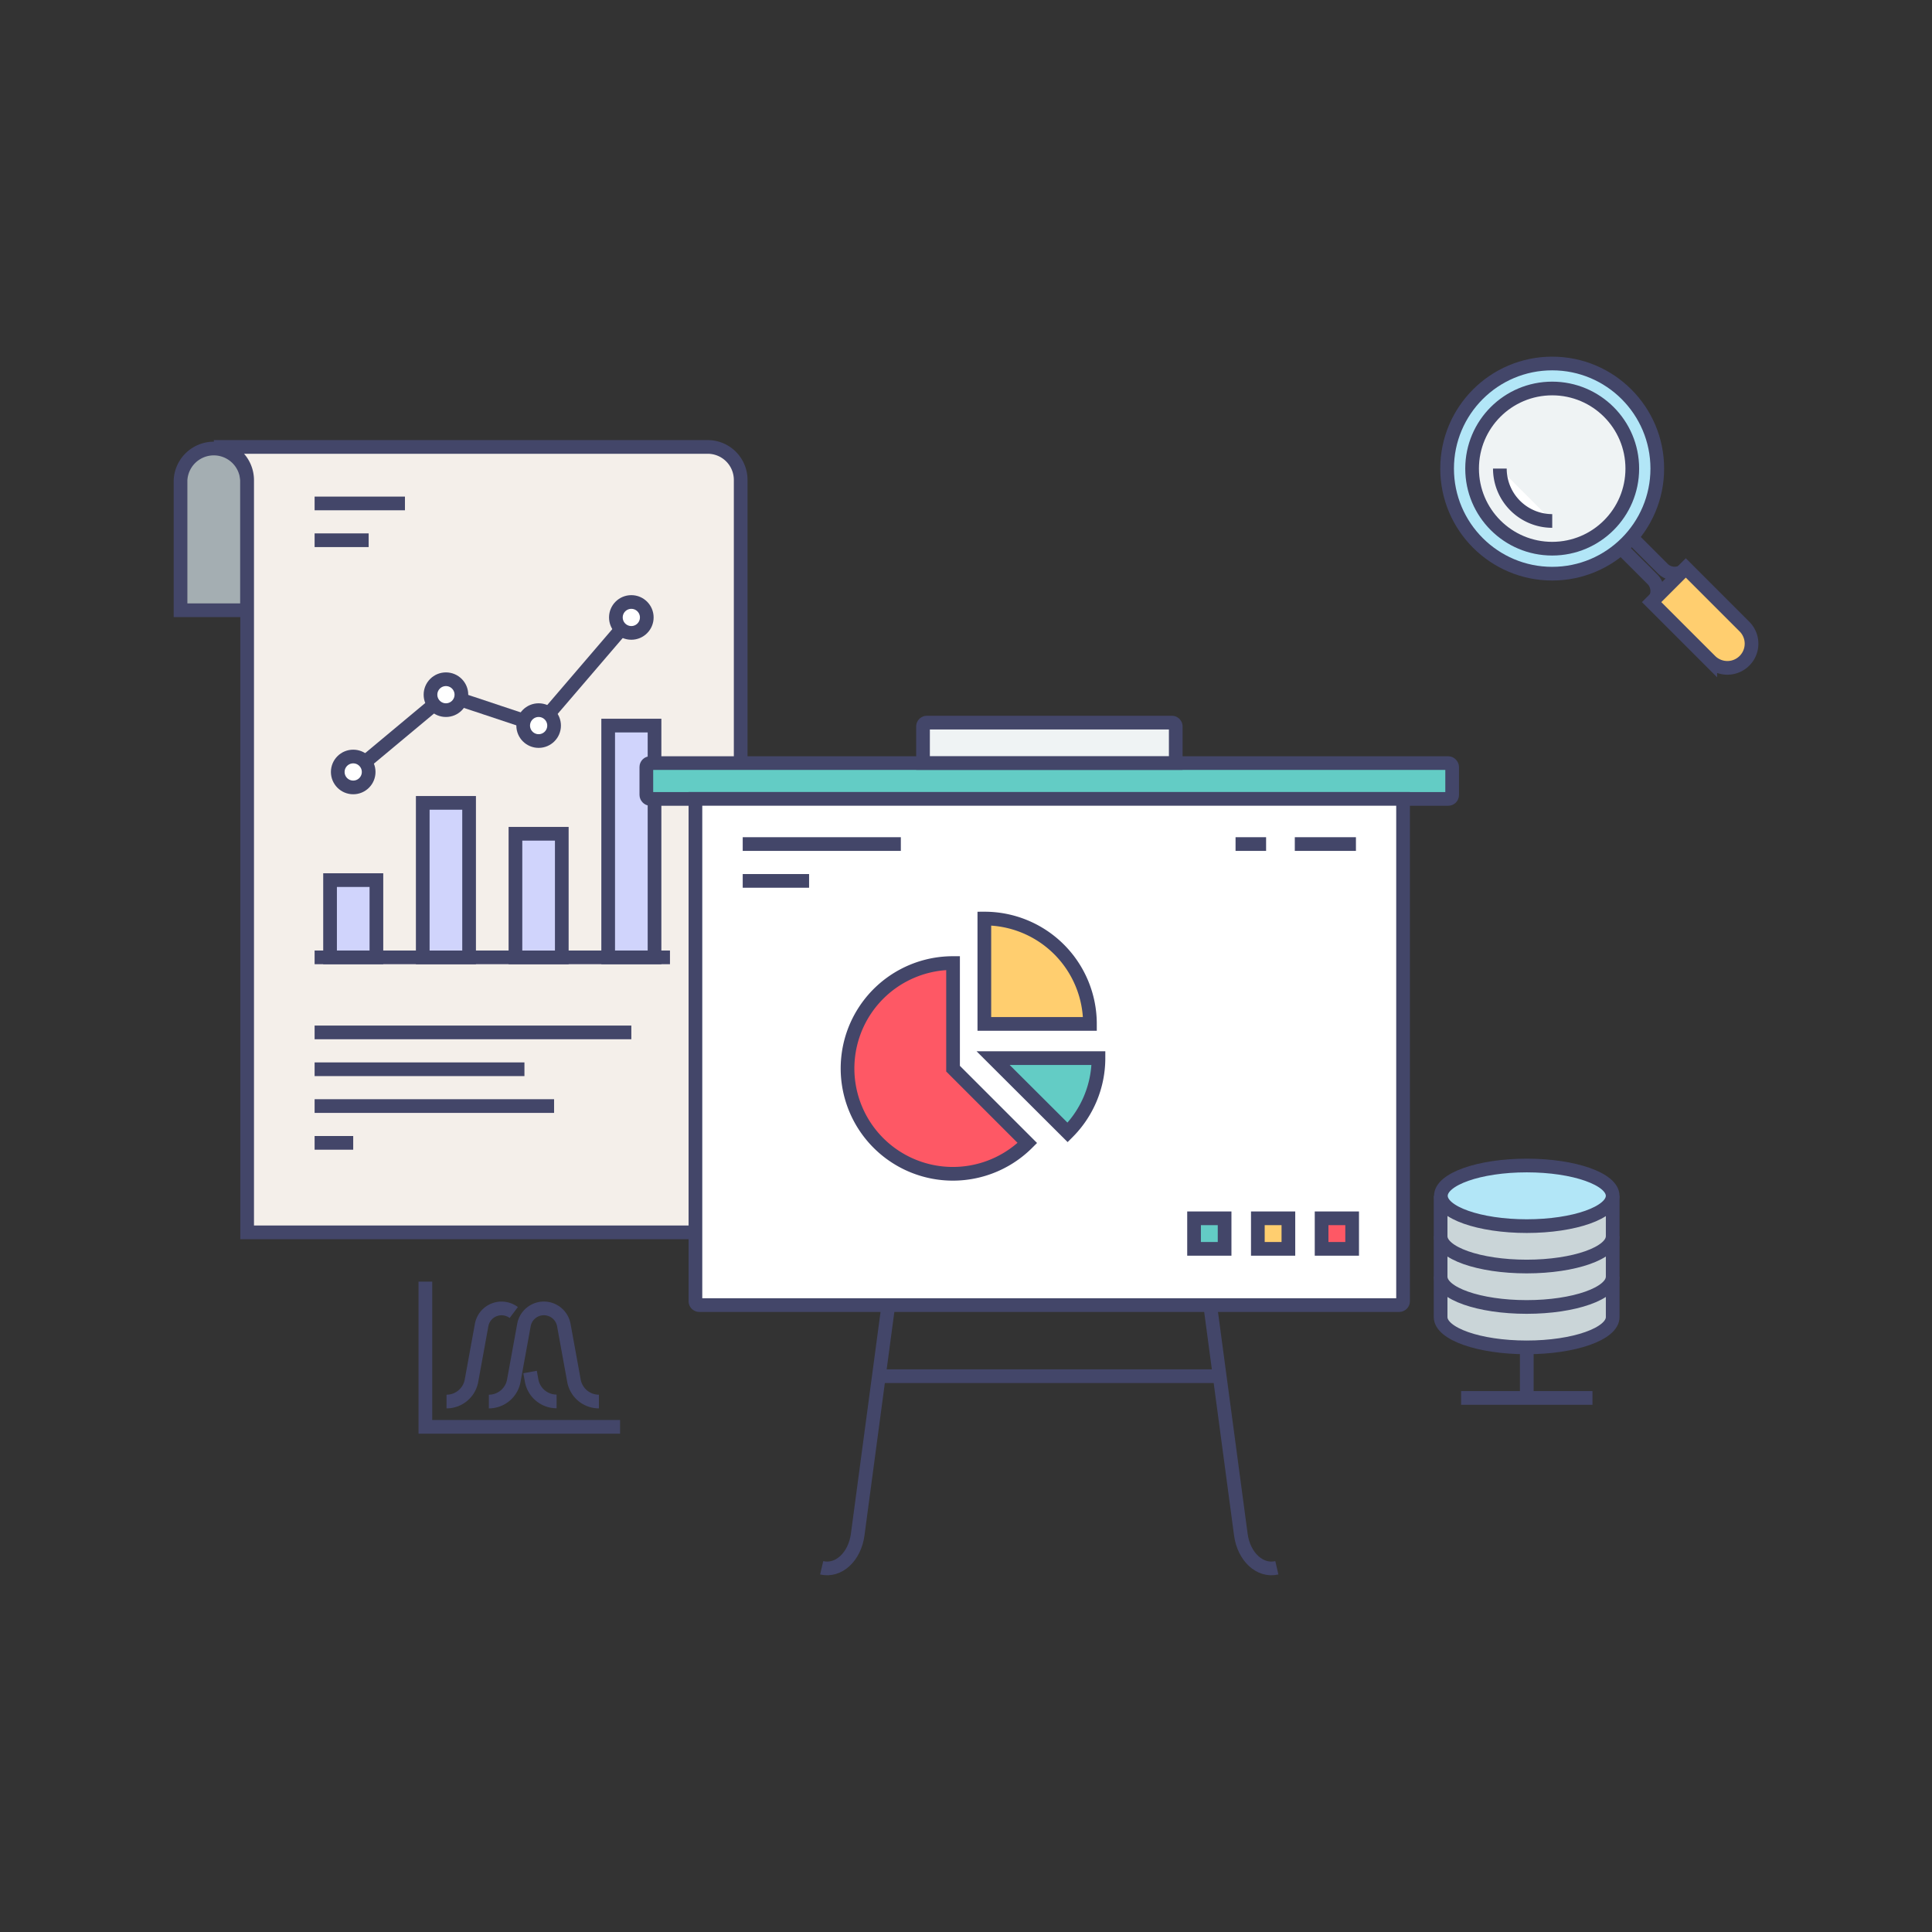 <svg id="Layer_1" data-name="Layer 1" xmlns="http://www.w3.org/2000/svg" viewBox="0 0 493.98 493.98">
  <rect x="0" y="0" width="493.98" height="493.98" fill="#333333" stroke="none"/>
  <defs>
    <style>
      .cls-1, .cls-7 {
        fill: none;
      }

      .cls-2 {
        fill: #cad5d8;
      }

      .cls-10, .cls-11, .cls-12, .cls-2, .cls-3, .cls-4, .cls-5, .cls-6, .cls-7, .cls-8, .cls-9 {
        stroke: #434669;
        stroke-miterlimit: 10;
        stroke-width: 3.5px;
      }

      .cls-3 {
        fill: #a4aeb2;
      }

      .cls-4 {
        fill: #f4efea;
      }

      .cls-5 {
        fill: #fff;
      }

      .cls-6 {
        fill: #d0d4fc;
      }

      .cls-8 {
        fill: #63ccc5;
      }

      .cls-9 {
        fill: #eff3f4;
      }

      .cls-10 {
        fill: #fe5865;
      }

      .cls-11 {
        fill: #ffce6f;
      }

      .cls-12 {
        fill: #b2e6f7;
      }
    </style>
  </defs>
  <title>landing-icons</title>
  <rect class="cls-1" width="493.98" height="493.98"/>
  <g>
    <path class="cls-2" d="M1785.66,308.4v31c0,4.28-9.83,7.75-22,7.75s-22-3.47-22-7.75v-31" transform="translate(-1373.32 -2.65)"/>
    <g>
      <path class="cls-3" d="M1436.48,158.67V125.43a8.51,8.51,0,0,0-17,0v33.25h17Z" transform="translate(-1373.32 -2.65)"/>
      <path class="cls-4" d="M1554.26,116.92H1428a8.51,8.51,0,0,1,8.51,8.51V317.74H1562.7V125.36A8.44,8.44,0,0,0,1554.26,116.92Z" transform="translate(-1373.32 -2.65)"/>
      <g>
        <line class="cls-5" x1="80.44" y1="244.78" x2="171.3" y2="244.78"/>
        <rect class="cls-6" x="84.39" y="225.03" width="11.85" height="19.75"/>
        <rect class="cls-6" x="108.09" y="205.28" width="11.85" height="39.51"/>
        <rect class="cls-6" x="131.79" y="213.18" width="11.85" height="31.61"/>
        <rect class="cls-6" x="155.5" y="185.52" width="11.85" height="59.26"/>
        <circle class="cls-5" cx="90.31" cy="197.38" r="3.95"/>
        <circle class="cls-5" cx="114.02" cy="177.62" r="3.95"/>
        <circle class="cls-5" cx="137.72" cy="185.52" r="3.95"/>
        <circle class="cls-5" cx="161.42" cy="157.87" r="3.95"/>
        <line class="cls-5" x1="93.35" y1="194.85" x2="110.98" y2="180.15"/>
        <line class="cls-5" x1="117.75" y1="178.87" x2="134.09" y2="184.31"/>
        <line class="cls-5" x1="158.85" y1="160.87" x2="140.29" y2="182.52"/>
      </g>
      <line class="cls-5" x1="80.44" y1="263.97" x2="161.42" y2="263.97"/>
      <line class="cls-5" x1="80.44" y1="273.39" x2="134.09" y2="273.39"/>
      <line class="cls-5" x1="80.44" y1="282.8" x2="141.67" y2="282.8"/>
      <line class="cls-5" x1="80.44" y1="292.21" x2="90.31" y2="292.21"/>
    </g>
    <g>
      <polyline class="cls-7" points="158.54 364.82 108.76 364.82 108.76 327.69"/>
      <path class="cls-7" d="M1508.85,353.45l0.4,2.2a6.49,6.49,0,0,0,6.38,5.32" transform="translate(-1373.32 -2.65)"/>
      <path class="cls-7" d="M1487.49,361a6.48,6.48,0,0,0,6.38-5.32l2.59-14.22a5.18,5.18,0,0,1,8.22-3.22" transform="translate(-1373.32 -2.65)"/>
      <path class="cls-7" d="M1498.31,361a6.48,6.48,0,0,0,6.38-5.32l2.59-14.22a5.18,5.18,0,0,1,10.2,0l2.59,14.22a6.48,6.48,0,0,0,6.38,5.32" transform="translate(-1373.32 -2.65)"/>
    </g>
    <rect class="cls-8" x="165.26" y="195.11" width="206.03" height="9.16" rx="1" ry="1"/>
    <path class="cls-9" d="M237,184.76h62.62a1,1,0,0,1,1,1v9.33a0,0,0,0,1,0,0H236a0,0,0,0,1,0,0v-9.33A1,1,0,0,1,237,184.76Z"/>
    <path class="cls-5" d="M177.81,204.26H358.74a0,0,0,0,1,0,0V332.69a1,1,0,0,1-1,1H178.81a1,1,0,0,1-1-1V204.26A0,0,0,0,1,177.81,204.26Z"/>
    <line class="cls-5" x1="312.7" y1="351.87" x2="223.85" y2="351.87"/>
    <path class="cls-7" d="M1600.46,336.33L1592.62,395c-0.76,5.71-4.89,9.52-9.21,8.51" transform="translate(-1373.32 -2.65)"/>
    <path class="cls-7" d="M1682.74,336.33l7.84,58.67c0.76,5.71,4.89,9.52,9.21,8.51" transform="translate(-1373.32 -2.65)"/>
    <line class="cls-5" x1="189.9" y1="215.81" x2="230.33" y2="215.81"/>
    <line class="cls-5" x1="331.06" y1="215.81" x2="346.69" y2="215.81"/>
    <line class="cls-5" x1="315.91" y1="215.81" x2="323.72" y2="215.81"/>
    <line class="cls-5" x1="189.9" y1="225.23" x2="206.87" y2="225.23"/>
    <rect class="cls-10" x="337.91" y="311.5" width="7.81" height="7.81"/>
    <rect class="cls-11" x="321.61" y="311.5" width="7.81" height="7.81"/>
    <rect class="cls-8" x="305.3" y="311.5" width="7.81" height="7.81"/>
    <path class="cls-11" d="M1625,264.45H1652A26.94,26.94,0,0,0,1625,237.51v26.94Z" transform="translate(-1373.32 -2.65)"/>
    <path class="cls-8" d="M1646.29,292.19a26.85,26.85,0,0,0,7.89-19h-26.94Z" transform="translate(-1373.32 -2.65)"/>
    <path class="cls-10" d="M1617,248.89a26.94,26.94,0,1,0,19,46l-19-19V248.89Z" transform="translate(-1373.32 -2.65)"/>
    <line class="cls-5" x1="80.44" y1="128.72" x2="103.54" y2="128.72"/>
    <line class="cls-5" x1="80.44" y1="138.13" x2="94.26" y2="138.13"/>
    <g>
      <circle class="cls-12" cx="396.87" cy="119.81" r="26.87"/>
      <circle class="cls-9" cx="396.87" cy="119.81" r="20.48"/>
      <path class="cls-7" d="M1788,142.94l7.8,7.8a4.28,4.28,0,0,1,0,6.05" transform="translate(-1373.32 -2.65)"/>
      <path class="cls-7" d="M1790.67,140.25l7.8,7.8a4.28,4.28,0,0,0,6.05,0" transform="translate(-1373.32 -2.65)"/>
      <path class="cls-5" d="M1756.81,122.46a13.39,13.39,0,0,0,13.39,13.39" transform="translate(-1373.32 -2.65)"/>
      <path class="cls-11" d="M1819.35,162.86l-15-15-8.74,8.74,15,15A6.18,6.18,0,1,0,1819.35,162.86Z" transform="translate(-1373.32 -2.65)"/>
    </g>
    <ellipse class="cls-12" cx="390.37" cy="305.75" rx="21.96" ry="7.75"/>
    <path class="cls-7" d="M1785.66,318.73c0,4.28-9.83,7.75-22,7.75s-22-3.47-22-7.75" transform="translate(-1373.32 -2.65)"/>
    <path class="cls-7" d="M1785.66,329.07c0,4.28-9.83,7.75-22,7.75s-22-3.47-22-7.75" transform="translate(-1373.32 -2.65)"/>
    <line class="cls-7" x1="373.58" y1="357.43" x2="407.17" y2="357.43"/>
    <line class="cls-7" x1="390.37" y1="344.51" x2="390.37" y2="357.43"/>
  </g>
</svg>
